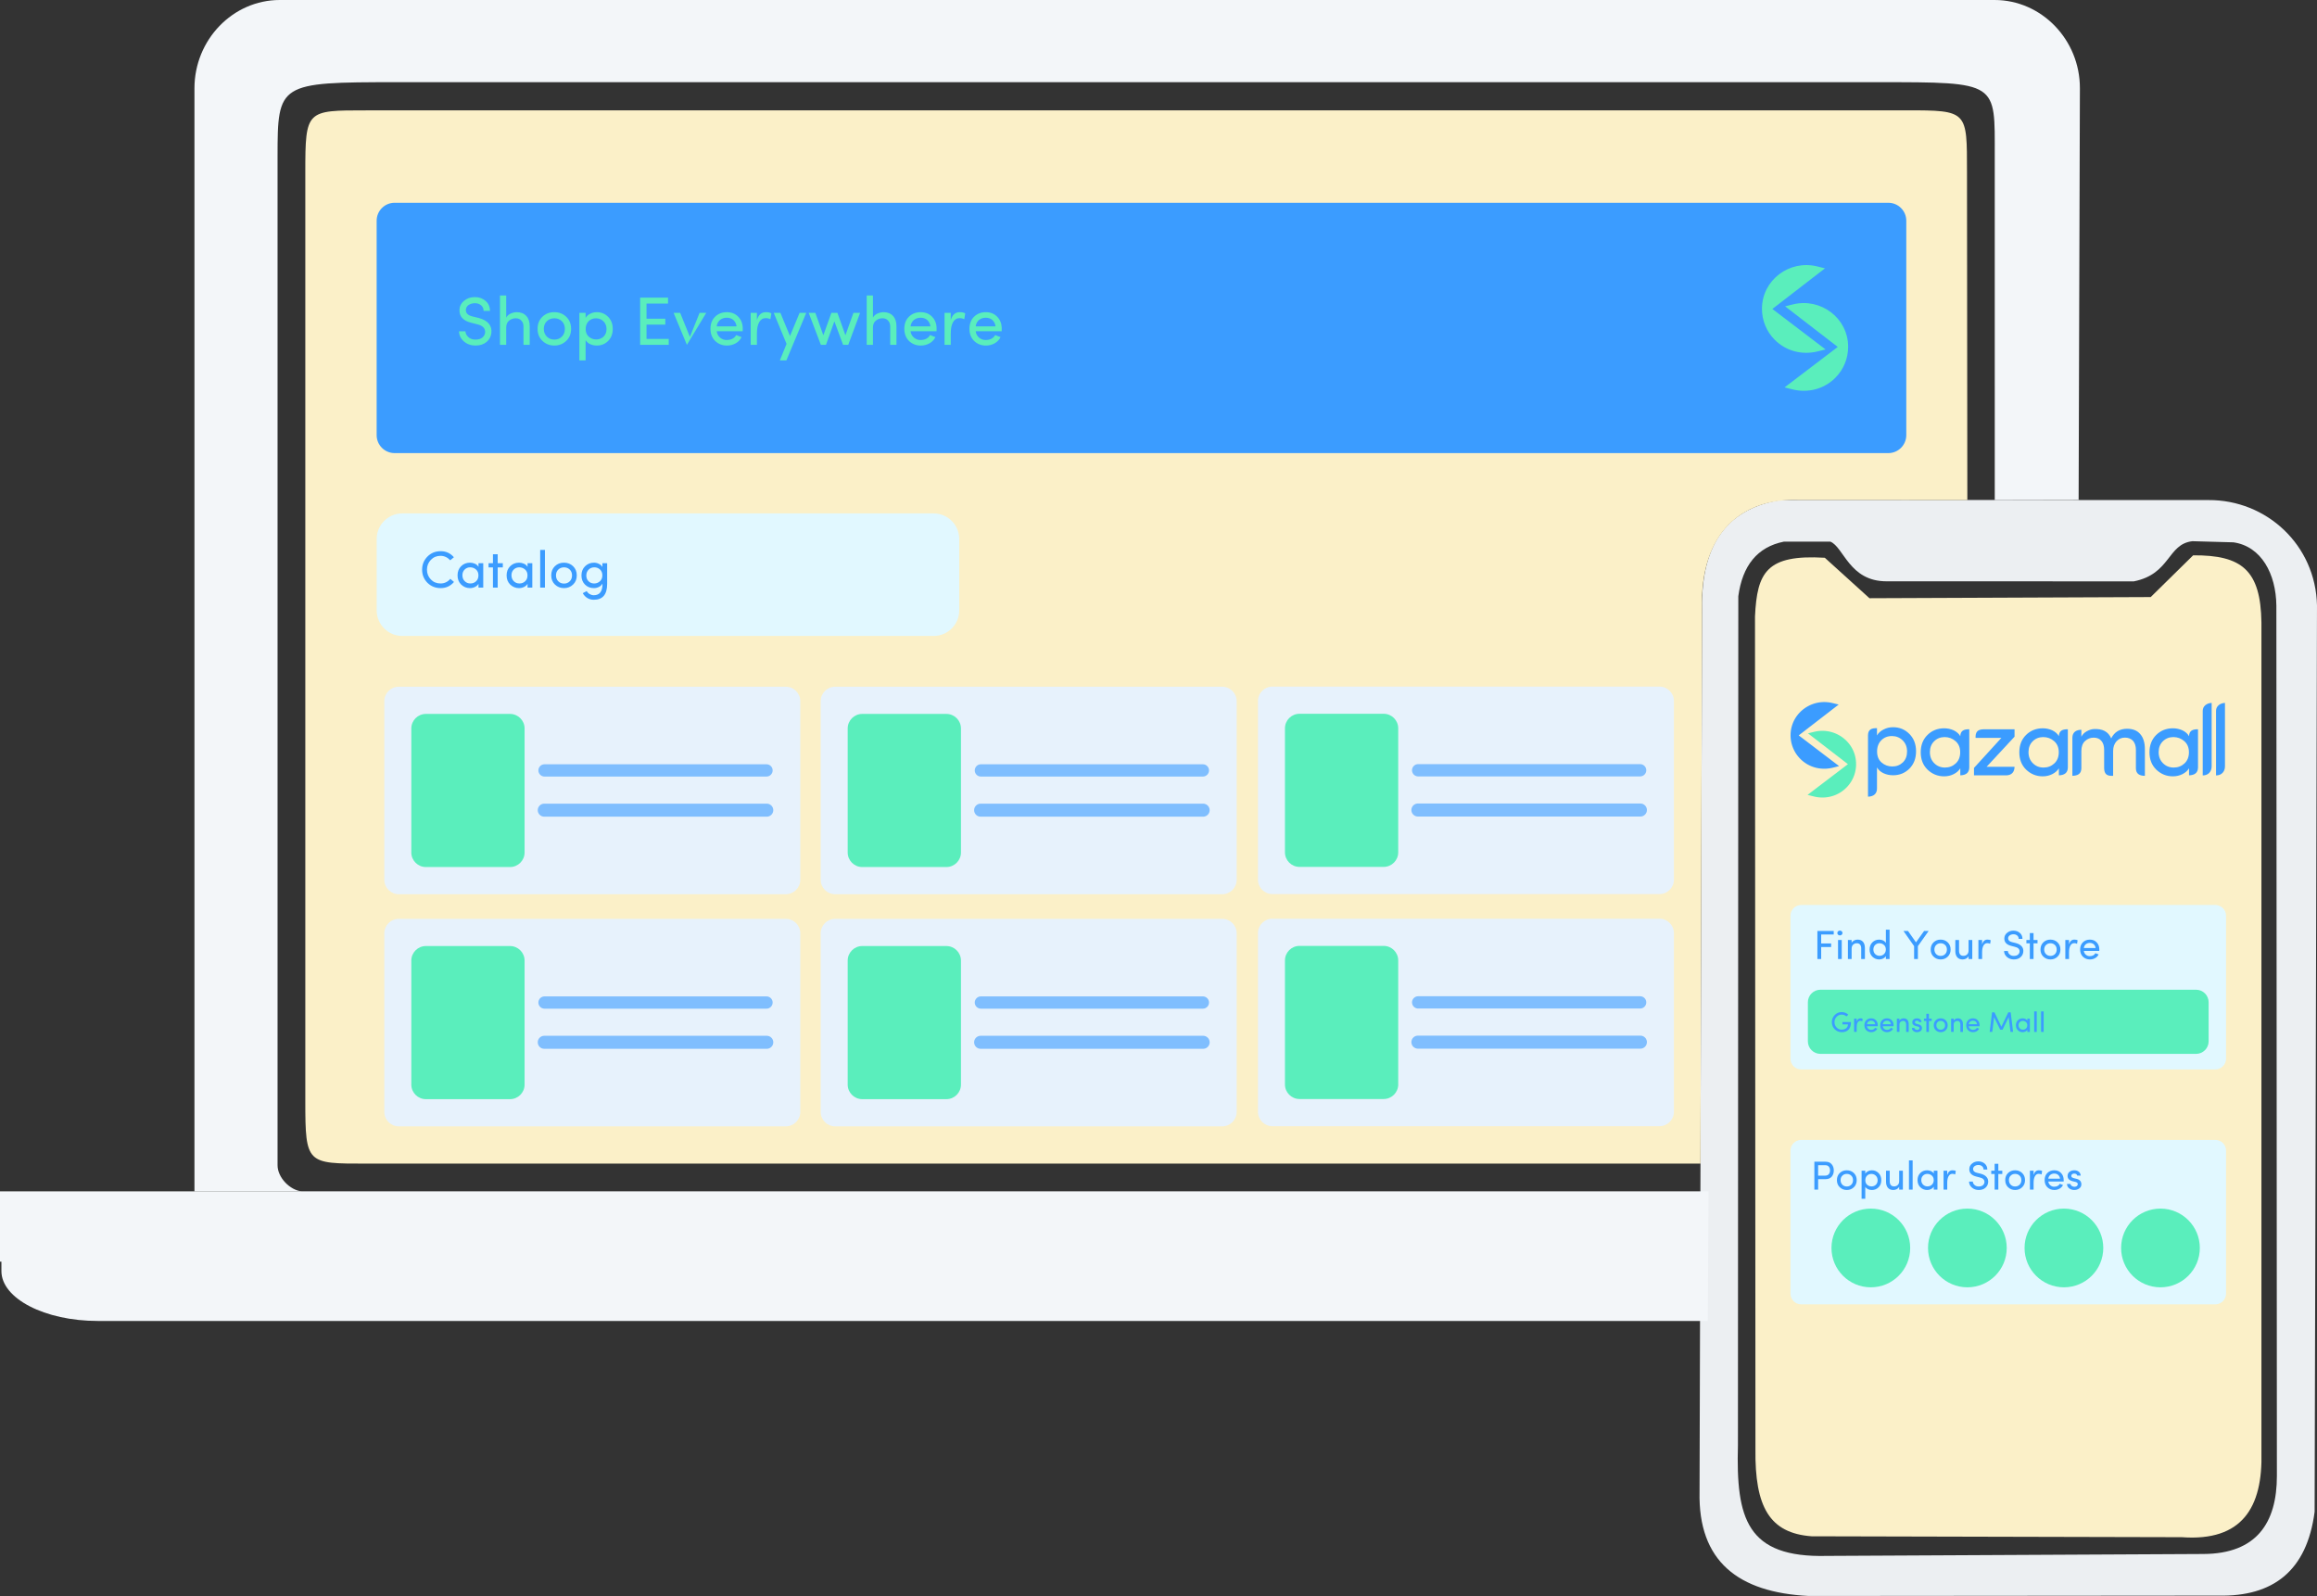 <?xml version="1.0" encoding="UTF-8"?>
<!DOCTYPE svg PUBLIC "-//W3C//DTD SVG 1.1//EN" "http://www.w3.org/Graphics/SVG/1.1/DTD/svg11.dtd">
<!-- Creator: CorelDRAW 2018 (64-Bit Evaluation Version) -->
<svg xmlns="http://www.w3.org/2000/svg" xml:space="preserve" width="200.342mm" height="137.993mm" version="1.1" style="shape-rendering:geometricPrecision; text-rendering:geometricPrecision; image-rendering:optimizeQuality; fill-rule:evenodd; clip-rule:evenodd"
viewBox="0 0 11699.34 8058.36"
 xmlns:xlink="http://www.w3.org/1999/xlink">
 <rect x="0" y="0" width="11699.34" height="8058.36" fill="#333333" stroke="none"/>
 <defs>
  <style type="text/css">
   <![CDATA[
    .str0 {stroke:#5AEEBC;stroke-width:11.68;stroke-miterlimit:22.926}
    .fil8 {fill:#3B9CFF}
    .fil5 {fill:#3B9CFF}
    .fil3 {fill:#e1f8ff}
    .fil12 {fill:#E7F2FC}
    .fil14 {fill:none}
    .fil2 {fill:#F3F6F9}
    .fil10 {fill:#5AEEBC}
    .fil6 {fill:#5AEEBC}
    .fil9 {fill:#3B9CFF;fill-rule:nonzero}
    .fil4 {fill:#3B9CFF;fill-rule:nonzero}
    .fil11 {fill:#5AEEBC;fill-rule:nonzero}
    .fil7 {fill:#5AEEBC;fill-rule:nonzero}
    .fil13 {fill:#3B9CFF;fill-opacity:0.6}
    .fil1 {fill:#F3F6F9;fill-opacity:0.961}
    .fil0 {fill:#FBF0C8}
   ]]>
  </style>
 </defs>
 <g id="Layer_x0020_1">
  <path class="fil0" d="M9214.11 2816.23c-294.36,-17.5 -342.02,73.11 -352.52,296.71l2.25 4204.75c-3.39,290.77 71.02,423.54 283.43,439.31l1869.66 4.55c303.51,22.14 409.22,-148.85 401.86,-430.21l0 -4188.23c-3.87,-264.12 -98.65,-340.91 -344.82,-339.15l-214.32 210.75 -1420.07 5.79 -225.48 -204.26z"/>
  <path class="fil1" d="M11126.37 7846.4l-1901.1 9.65c-406.52,10.13 -459.86,-188.9 -449.81,-559.61l1.89 -4286.1c21.01,-154.14 95.43,-248.61 230.29,-275.52l234.1 -0.11c68.19,26.96 95.74,200.91 284.39,200.41l1248.62 0.23c186.3,-37.41 168.38,-188.21 295.47,-202.74l207.3 5.73c140.86,20.12 214.81,159.31 216.68,319.23l2.65 4394.32c0.14,237.76 -103.15,393.14 -370.48,394.5zm-2133.32 -5322.21c-255.52,40.39 -404.44,205.17 -398.76,550.28l-12.66 4457.38c-7.88,352.69 196.73,508.67 550.54,526.51l2068.54 -1.74c276.82,5.86 447.55,-124.27 486.61,-423.15l12.02 -4576.05c-6.31,-305.5 -254.88,-534.18 -547.9,-532.45l-2158.39 -0.79z"/>
  <path class="fil2" d="M8623.38 6669.75l-8129.85 0c-267.53,0 -486.37,-113.3 -486.37,-251.81l0 -47.46 -7.17 0 0 -355 8627.1 0 -1.28 225.52 -2.44 428.76z"/>
  <path class="fil2" d="M8627.1 6015.48l-7102.82 0c-60.92,-5.71 -122.79,-70.54 -122.79,-131.74l0 -5093.24c0,-370.86 5.87,-375.53 600.38,-375.53l7480.25 0c611.99,0 590.07,-1.59 590.08,372.74l0.06 1736.89 423.45 -0.86 6.42 -2077.76c0.75,-245.29 -193.8,-445.96 -430.69,-445.96l-8658.88 0c-236.89,0 -430.69,200.67 -430.69,445.96l0 5569.52 7645.24 0z"/>
  <path class="fil0" d="M1848.24 557.35l7777.22 -0.27c311.96,-0.01 306.27,2.7 306.6,312.83l1.75 1654.64 -852.26 -0.32c-225.2,-8.19 -469.61,104.36 -487.24,482.81l-7.98 2868.29 -6738.09 0c-297.98,0 -306.6,2.56 -306.6,-312.83l0 -4692.32c0,-315.38 5.13,-312.81 306.6,-312.83z"/>
  <path class="fil3" d="M2030.88 2592.36l2683.76 0c70.88,0 128.88,58 128.88,128.88l0 360.94c0,70.88 -57.99,128.88 -128.88,128.88l-2683.76 0c-70.88,0 -128.88,-58 -128.88,-128.88l0 -360.94c0,-70.88 58,-128.88 128.88,-128.88z"/>
  <path class="fil4" d="M2158.11 2942.49c-17.8,-18.24 -26.72,-40.26 -26.72,-66.06 0,-25.75 8.92,-47.77 26.72,-66.01 17.93,-18.24 40.31,-27.38 67.07,-27.38 26.81,0 49.01,10.2 66.72,30.59l-18.55 15.38c-13.76,-14.98 -30.24,-22.5 -49.44,-22.5 -19.25,0 -35.38,6.81 -48.43,20.44 -13.05,13.62 -19.56,30.1 -19.56,49.49 0,19.43 6.51,35.86 19.56,49.4 12.88,13.45 29.18,20.18 48.96,20.18 19.73,0 36.22,-7.78 49.44,-23.29l18.5 15.64c-17.67,20.74 -39.99,31.12 -66.93,31.12 -26.94,0 -49.4,-9.01 -67.33,-26.99zm245.85 -7.56c7.91,-7.38 11.87,-17.31 11.87,-29.84 0,-12.53 -4.13,-22.41 -12.35,-29.62 -8.26,-7.21 -17.98,-10.85 -29.14,-10.94 -11.21,0 -20.57,3.74 -28.13,11.21 -7.56,7.38 -11.33,17.05 -11.33,29.09 0,11.99 3.87,21.89 11.6,29.58 7.74,7.73 17.27,11.6 28.61,11.6 11.34,0 20.96,-3.7 28.87,-11.08zm36.13 31.91l-24 0 0 -18.9c-3.87,6.46 -9.72,11.64 -17.54,15.6 -7.83,3.95 -16.35,5.93 -25.67,5.93 -17.06,0 -31.87,-5.98 -44.39,-17.93 -12.08,-11.91 -18.15,-27.38 -18.15,-46.32 0,-18.99 5.98,-34.41 17.89,-46.24 11.95,-11.87 26.85,-17.84 44.7,-17.93 8.92,0 17.54,1.85 25.75,5.54 8.09,4.04 13.89,9.23 17.41,15.6l0 -18.51 24 0 0 123.15zm73 -168.24l0 45.09 25.84 0 0 21.36 -25.84 0 0 101.79 -24 0 0 -101.79 -22.15 0 0 -21.36 22.15 0 0 -45.09 24 0zm138.61 136.33c7.91,-7.38 11.87,-17.31 11.87,-29.84 0,-12.53 -4.13,-22.41 -12.35,-29.62 -8.26,-7.21 -17.98,-10.85 -29.14,-10.94 -11.21,0 -20.57,3.74 -28.13,11.21 -7.56,7.38 -11.33,17.05 -11.33,29.09 0,11.99 3.87,21.89 11.6,29.58 7.74,7.73 17.27,11.6 28.61,11.6 11.34,0 20.96,-3.7 28.87,-11.08zm36.13 31.91l-24 0 0 -18.9c-3.87,6.46 -9.72,11.64 -17.54,15.6 -7.83,3.95 -16.35,5.93 -25.67,5.93 -17.06,0 -31.87,-5.98 -44.39,-17.93 -12.08,-11.91 -18.15,-27.38 -18.15,-46.32 0,-18.99 5.98,-34.41 17.89,-46.24 11.95,-11.87 26.85,-17.84 44.7,-17.93 8.92,0 17.54,1.85 25.75,5.54 8.09,4.04 13.89,9.23 17.41,15.6l0 -18.51 24 0 0 123.15zm39.77 0l0 -190.12 24 0 0 190.12 -24 0zm149.21 -31.69c7.69,-7.56 11.56,-17.5 11.56,-29.8 0,-12.35 -3.87,-22.2 -11.56,-29.58 -7.69,-7.43 -17.27,-11.16 -28.74,-11.25 -11.43,0 -21.05,3.7 -28.83,11.12 -7.87,7.47 -11.83,17.31 -11.83,29.58 0,12.22 3.87,22.15 11.56,29.79 7.69,7.69 17.31,11.52 28.87,11.52 11.6,0 21.27,-3.78 28.96,-11.38zm-28.83 34.33c-17.93,0 -33.14,-5.93 -45.71,-17.8 -12.57,-11.87 -18.86,-27.34 -18.86,-46.45 0,-19.12 6.2,-34.64 18.55,-46.5 12.35,-11.87 27.6,-17.75 45.79,-17.67 18.28,0 33.58,5.93 45.93,17.8 12.44,11.95 18.68,27.42 18.68,46.37 0,18.94 -6.24,34.37 -18.72,46.32 -12.48,11.95 -27.73,17.93 -45.66,17.93zm123.89 -34.55c7.56,7.38 16.96,11.08 28.26,11.08 11.25,0 20.96,-3.7 29.14,-11.08 8.13,-7.38 12.22,-17.31 12.22,-29.84 0,-12.53 -3.95,-22.46 -11.87,-29.75 -7.91,-7.21 -17.53,-10.82 -28.87,-10.82 -11.34,0 -20.88,3.87 -28.61,11.6 -7.73,7.78 -11.6,17.71 -11.6,29.71 0,12.04 3.78,21.71 11.33,29.09zm26.33 70.41c29.19,0 43.82,-18.55 43.82,-55.6 0,-0.35 -0.09,-0.79 -0.26,-1.27l0 -1.67c-3.52,7.03 -9.32,12.57 -17.41,16.61 -8.09,4.04 -16.65,6.07 -25.79,6.07 -17.67,0 -32.53,-5.89 -44.52,-17.62 -12,-11.78 -18.02,-27.25 -18.02,-46.37 0,-19.17 6.16,-34.68 18.41,-46.5 12.26,-11.87 27.03,-17.84 44.17,-17.93 9.36,0 17.97,2.02 25.75,6.06 7.74,3.52 13.54,8.79 17.41,15.87l0 -19.29 24 0 0 104.47c0,53.49 -22.51,80.21 -67.55,80.12 -11.78,0.09 -22.55,-2.81 -32.35,-8.65 -9.76,-5.89 -17.54,-14.16 -23.29,-24.74 0.84,-0.18 4.35,-2.03 10.55,-5.5l9.49 -4.97c3.34,6.29 8.35,11.34 14.94,15.17 6.64,3.82 13.5,5.76 20.65,5.76z"/>
  <path class="fil5" d="M1992.3 1023.84l7542.7 0c49.76,0 90.46,40.7 90.46,90.46l0 1083.02c0,49.76 -40.7,90.46 -90.46,90.46l-7542.7 0c-49.76,0 -90.46,-40.7 -90.46,-90.46l0 -1083.02c0,-49.76 40.7,-90.46 90.46,-90.46z"/>
  <g id="_2097189059872">
   <path class="fil6 str0" d="M8939.71 1559.98l264.93 201.65 -28.43 7.06c-76.44,18.97 -156.05,-1.54 -211.61,-57.91 -39.76,-40.35 -61.79,-94.04 -62.01,-150.68 -0.57,-141.72 134.74,-242.84 271.01,-209.38l28.3 6.96 -262.19 202.29z"/>
   <path class="fil6 str0" d="M9288.98 1751.72l-262.19 -202.29 28.3 -6.95c136.27,-33.47 271.58,67.65 271.01,209.38 -0.23,56.64 -22.26,110.33 -62.02,150.68 -55.56,56.36 -135.17,76.87 -211.6,57.9l-28.43 -7.06 264.93 -201.65z"/>
  </g>
  <path class="fil7" d="M2317.88 1672.77l32.36 0c0.23,10.73 5.07,20.42 14.53,29.13 9.46,8.71 21.4,12.98 35.94,12.75 14.53,0 25.9,-3.23 34.14,-9.63 8.19,-6.41 13.1,-14.89 14.65,-25.33 1.79,-21.74 -11.71,-35.88 -40.55,-42.4l-30.75 -7.9c-38.76,-9.86 -58.15,-30.63 -58.15,-62.18 0,-19.56 7.61,-35.59 22.84,-48.05 14.65,-12.75 32.82,-19.09 54.4,-19.09 21.63,0 39.8,6.4 54.62,19.27 14.77,12.81 22.15,29.71 22.15,50.65l-32.19 0c0,-11.77 -4.15,-21.23 -12.51,-28.44 -8.54,-7.1 -18.98,-10.67 -31.38,-10.67 -12.34,0 -23.24,3.23 -32.59,9.69 -8.77,6.46 -13.15,14.89 -13.15,25.27 0,16.09 11.48,26.82 34.38,32.18l31.09 7.61c22.78,6.06 39.57,15.52 50.36,28.44 10.84,12.92 15.17,28.67 13.03,47.18 -2.13,18.58 -10.38,33.75 -24.68,45.68 -14.31,11.88 -32.88,17.83 -55.72,17.83 -22.84,0 -42.45,-7.04 -58.84,-21.17 -15.98,-14.6 -24,-31.56 -24,-50.82zm238.18 -18.63l0 87.16 -31.5 0 0 -249.54 31.5 0 0 112.2c4.38,-9 11.88,-15.92 22.49,-20.65 10.56,-4.73 20.82,-7.1 30.75,-7.1 20.42,0 36.51,6.34 48.22,19.09 11.71,12.75 17.48,30.23 17.24,52.55l0 93.45 -31.49 0 0 -91.37c0,-13.44 -3.58,-23.77 -10.67,-31.1 -6.86,-7.9 -16.38,-11.83 -28.55,-11.83 -12.17,0 -23.19,3.87 -33.11,11.66 -9.92,7.78 -14.88,19.61 -14.88,35.48zm280.97 45.57c10.1,-9.92 15.17,-22.96 15.17,-39.11 0,-16.21 -5.07,-29.13 -15.17,-38.82 -10.09,-9.75 -22.67,-14.65 -37.72,-14.77 -15,0 -27.63,4.85 -37.84,14.59 -10.32,9.81 -15.52,22.73 -15.52,38.82 0,16.04 5.08,29.08 15.17,39.11 10.1,10.1 22.73,15.11 37.9,15.11 15.23,0 27.92,-4.96 38.01,-14.94zm-37.84 45.05c-23.54,0 -43.49,-7.79 -59.99,-23.36 -16.5,-15.57 -24.75,-35.88 -24.75,-60.97 0,-25.09 8.13,-45.45 24.34,-61.02 16.21,-15.57 36.23,-23.31 60.11,-23.19 24,0 44.07,7.78 60.28,23.36 16.33,15.69 24.52,36 24.52,60.86 0,24.87 -8.19,45.11 -24.57,60.8 -16.39,15.69 -36.4,23.53 -59.93,23.53zm173.11 -122.93c-9.98,9.92 -15,23.13 -15,39.69 0,16.5 5.31,29.36 15.86,38.59 10.62,9.23 23.13,13.85 37.67,13.85 14.54,0 26.94,-4.85 37.15,-14.53 9.69,-9.64 14.53,-22.33 14.53,-38.07 0,-15.74 -5.07,-28.73 -15.23,-38.82 -10.21,-10.1 -22.78,-15.23 -37.61,-15.35 -14.89,-0.12 -27.34,4.79 -37.38,14.65zm-46.84 -42.17l31.5 0 0 25.44c5.3,-9.05 12.98,-16.04 23.13,-20.88 9.92,-5.37 20.99,-8.02 33.28,-8.02 22.55,0 41.65,7.84 57.22,23.59 15.63,15.57 23.42,35.88 23.42,60.86 0,24.98 -7.73,45.22 -23.24,60.8 -15.46,15.52 -34.61,23.31 -57.4,23.31 -12.29,0 -23.53,-2.42 -33.8,-7.27 -10.21,-4.85 -17.77,-11.65 -22.61,-20.3l0 102.68 -31.5 0 0 -240.2zm306.88 161.63l0 -238.46 140.86 0 0 30.11 -108.68 0 0 76.14 94.83 0 0 30.11 -94.83 0 0 71.99 112.13 0 0 30.11 -144.32 0zm236.04 0l-67.09 -161.63 33.11 0 49.15 121.37 48.86 -121.37 33.63 0 -97.66 161.63zm282.02 -81.28c0,7.15 -0.12,11.25 -0.34,12.4l-131.18 0c1.56,13.03 7.33,23.82 17.25,32.42 9.58,7.9 20.3,11.88 32.24,11.88 23.36,0 39.69,-8.36 49.04,-25.09 0.23,0 0.57,0.06 1.03,0.29 0.41,0.23 1.21,0.63 2.37,1.21 1.33,0.58 3.12,1.27 5.37,2.02 2.25,0.81 3.98,1.5 5.07,2.07l13.21 4.91c-6.63,13.61 -16.67,24.11 -30.11,31.49 -13.38,7.44 -28.15,11.14 -44.24,11.14 -23.13,0 -42.86,-7.79 -59.3,-23.42 -15.63,-15.63 -23.42,-36.11 -23.42,-61.32 0,-25.26 7.79,-45.51 23.31,-60.8 15.57,-15.23 35.24,-22.9 59.12,-23.01 23.88,0 43.15,7.73 57.8,23.13 15.17,15.34 22.79,35.59 22.79,60.68zm-47.18 -44.18c-9,-7.73 -20.19,-11.6 -33.46,-11.6 -13.33,0 -24.75,3.87 -34.33,11.6 -9.46,8.25 -15,18.98 -16.56,32.01l100.2 0c-1.56,-13.03 -6.86,-23.77 -15.86,-32.01zm118.71 66.68l0 58.78 -31.5 0 0 -161.63 31.5 0 0 36.46c7.9,-26.59 22.84,-39.91 44.93,-39.91 12.75,0 22.1,2.07 28.09,6.17l-4.91 29.53c-7.1,-3.75 -15.05,-5.59 -23.82,-5.59 -14.25,0 -25.15,6.8 -32.82,20.42 -7.67,13.67 -11.47,32.24 -11.47,55.77zm249.07 -102.85l-100.37 240.2 -32.94 0 33.92 -83.52 -64.72 -156.67 33.63 0 48.34 116.99 48.51 -116.99 33.63 0zm271.92 0l-59.82 161.63 -26.02 0 -43.96 -118.71 -42.57 118.71 -25.67 0 -61.55 -161.63 33.63 0 40.38 113.12 40.61 -113.12 30.4 0 40.55 113.12 40.38 -113.12 33.62 0zm64.9 74.47l0 87.16 -31.5 0 0 -249.54 31.5 0 0 112.2c4.38,-9 11.88,-15.92 22.49,-20.65 10.56,-4.73 20.82,-7.1 30.75,-7.1 20.42,0 36.51,6.34 48.22,19.09 11.71,12.75 17.48,30.23 17.24,52.55l0 93.45 -31.49 0 0 -91.37c0,-13.44 -3.58,-23.77 -10.67,-31.1 -6.86,-7.9 -16.38,-11.83 -28.55,-11.83 -12.17,0 -23.19,3.87 -33.11,11.66 -9.92,7.78 -14.88,19.61 -14.88,35.48zm321.41 5.88c0,7.15 -0.12,11.25 -0.34,12.4l-131.18 0c1.56,13.03 7.33,23.82 17.25,32.42 9.58,7.9 20.3,11.88 32.24,11.88 23.36,0 39.69,-8.36 49.04,-25.09 0.23,0 0.57,0.06 1.03,0.29 0.41,0.23 1.21,0.63 2.37,1.21 1.33,0.58 3.12,1.27 5.37,2.02 2.25,0.81 3.98,1.5 5.07,2.07l13.21 4.91c-6.63,13.61 -16.67,24.11 -30.11,31.49 -13.38,7.44 -28.15,11.14 -44.24,11.14 -23.13,0 -42.86,-7.79 -59.3,-23.42 -15.63,-15.63 -23.42,-36.11 -23.42,-61.32 0,-25.26 7.79,-45.51 23.31,-60.8 15.57,-15.23 35.24,-22.9 59.12,-23.01 23.88,0 43.15,7.73 57.8,23.13 15.17,15.34 22.79,35.59 22.79,60.68zm-47.18 -44.18c-9,-7.73 -20.19,-11.6 -33.46,-11.6 -13.33,0 -24.75,3.87 -34.33,11.6 -9.46,8.25 -15,18.98 -16.56,32.01l100.2 0c-1.56,-13.03 -6.86,-23.77 -15.86,-32.01zm118.71 66.68l0 58.78 -31.5 0 0 -161.63 31.5 0 0 36.46c7.9,-26.59 22.84,-39.91 44.93,-39.91 12.75,0 22.1,2.07 28.09,6.17l-4.91 29.53c-7.1,-3.75 -15.05,-5.59 -23.82,-5.59 -14.25,0 -25.15,6.8 -32.82,20.42 -7.67,13.67 -11.47,32.24 -11.47,55.77zm257.33 -22.49c0,7.15 -0.12,11.25 -0.34,12.4l-131.18 0c1.56,13.03 7.33,23.82 17.25,32.42 9.58,7.9 20.3,11.88 32.24,11.88 23.36,0 39.69,-8.36 49.04,-25.09 0.23,0 0.57,0.06 1.03,0.29 0.41,0.23 1.21,0.63 2.37,1.21 1.33,0.58 3.12,1.27 5.37,2.02 2.25,0.81 3.98,1.5 5.07,2.07l13.21 4.91c-6.63,13.61 -16.67,24.11 -30.11,31.49 -13.38,7.44 -28.15,11.14 -44.24,11.14 -23.13,0 -42.86,-7.79 -59.3,-23.42 -15.63,-15.63 -23.42,-36.11 -23.42,-61.32 0,-25.26 7.79,-45.51 23.31,-60.8 15.57,-15.23 35.24,-22.9 59.12,-23.01 23.88,0 43.15,7.73 57.8,23.13 15.17,15.34 22.79,35.59 22.79,60.68zm-47.18 -44.18c-9,-7.73 -20.19,-11.6 -33.46,-11.6 -13.33,0 -24.75,3.87 -34.33,11.6 -9.46,8.25 -15,18.98 -16.56,32.01l100.2 0c-1.56,-13.03 -6.86,-23.77 -15.86,-32.01z"/>
  <path class="fil3" d="M9094.78 4569.43l2091.2 0c29.78,0 54.15,24.36 54.15,54.15l0 721.99c0,29.78 -24.36,54.15 -54.15,54.15l-2091.2 0c-29.78,0 -54.15,-24.36 -54.15,-54.15l0 -721.99c0,-29.78 24.36,-54.15 54.15,-54.15z"/>
  <g id="_2097189061344">
   <g>
    <g>
     <path class="fil8" d="M9074.25 3713.13l200.79 152.84 -21.55 5.35c-57.93,14.38 -118.27,-1.17 -160.38,-43.89 -30.14,-30.58 -46.83,-71.27 -47,-114.19 -0.43,-107.41 102.12,-184.05 205.4,-158.68l21.45 5.27 -198.72 153.32z"/>
     <path id="1" class="fil9" d="M9272.05 3869.9l-200.79 -152.84 5.99 -7.87 200.79 152.84 -1.8 8.74 -4.19 -0.86zm5.99 -7.87l8.21 6.25 -10.02 2.49 1.8 -8.74zm-25.74 4.48l21.55 -5.35 2.38 9.6 -21.55 5.35 -2.38 -9.6zm-162.71 -35.62l7.04 -6.95 0 0 3.88 3.81 3.99 3.66 4.07 3.5 4.17 3.33 4.26 3.19 4.34 3.02 4.42 2.87 4.5 2.71 4.58 2.56 4.64 2.39 4.71 2.24 4.78 2.07 4.84 1.92 4.89 1.75 4.95 1.6 4.99 1.43 5.04 1.27 5.09 1.11 5.13 0.95 5.15 0.78 5.18 0.61 5.22 0.45 5.24 0.29 5.26 0.12 5.28 -0.05 5.28 -0.21 5.29 -0.38 5.31 -0.55 5.3 -0.72 5.3 -0.88 5.3 -1.06 5.29 -1.23 2.38 9.6 -5.58 1.3 -5.6 1.12 -5.61 0.94 -5.61 0.75 -5.61 0.58 -5.61 0.4 -5.6 0.22 -5.58 0.05 -5.57 -0.13 -5.55 -0.3 -5.52 -0.47 -5.51 -0.66 -5.47 -0.83 -5.43 -1 -5.39 -1.17 -5.35 -1.35 -5.31 -1.52 -5.25 -1.69 -5.2 -1.86 -5.14 -2.04 -5.07 -2.2 -5.02 -2.38 -4.93 -2.55 -4.86 -2.71 -4.78 -2.88 -4.7 -3.05 -4.61 -3.21 -4.53 -3.39 -4.43 -3.54 -4.33 -3.72 -4.22 -3.88 -4.12 -4.04 0 0zm-48.43 -117.65l9.89 -0.04 0 0 0.06 3.9 0.16 3.88 0.25 3.88 0.34 3.85 0.43 3.83 0.53 3.81 0.61 3.78 0.71 3.77 0.79 3.75 0.88 3.72 0.97 3.69 1.06 3.66 1.15 3.64 1.23 3.6 1.32 3.57 1.4 3.53 1.49 3.5 1.58 3.47 1.65 3.43 1.75 3.38 1.82 3.35 1.9 3.3 2 3.26 2.07 3.22 2.15 3.17 2.23 3.12 2.31 3.08 2.39 3.02 2.47 2.98 2.54 2.91 2.63 2.87 2.7 2.81 -7.04 6.95 -2.87 -2.98 -2.79 -3.04 -2.7 -3.1 -2.62 -3.15 -2.55 -3.22 -2.45 -3.26 -2.37 -3.32 -2.29 -3.37 -2.2 -3.42 -2.11 -3.46 -2.03 -3.52 -1.94 -3.55 -1.85 -3.6 -1.76 -3.65 -1.67 -3.67 -1.59 -3.72 -1.49 -3.77 -1.4 -3.8 -1.31 -3.83 -1.22 -3.86 -1.13 -3.9 -1.03 -3.92 -0.94 -3.94 -0.84 -3.98 -0.75 -4 -0.65 -4.03 -0.56 -4.05 -0.46 -4.08 -0.36 -4.09 -0.26 -4.1 -0.17 -4.12 -0.06 -4.14 0 0zm211.53 -163.51l-2.36 9.61 0 0 -9.4 -2.02 -9.37 -1.46 -9.33 -0.89 -9.27 -0.36 -9.19 0.18 -9.1 0.69 -8.98 1.19 -8.85 1.69 -8.71 2.17 -8.54 2.63 -8.34 3.08 -8.15 3.53 -7.92 3.96 -7.69 4.36 -7.42 4.77 -7.15 5.16 -6.85 5.54 -6.53 5.9 -6.21 6.25 -5.85 6.59 -5.49 6.92 -5.1 7.22 -4.7 7.53 -4.27 7.82 -3.84 8.09 -3.38 8.35 -2.9 8.61 -2.41 8.84 -1.9 9.07 -1.37 9.29 -0.82 9.48 -0.25 9.69 -9.89 0.04 0.26 -10.27 0.88 -10.08 1.45 -9.87 2.01 -9.65 2.57 -9.41 3.08 -9.16 3.59 -8.89 4.08 -8.61 4.55 -8.31 4.99 -8.02 5.43 -7.68 5.83 -7.35 6.23 -7 6.59 -6.64 6.94 -6.26 7.27 -5.88 7.59 -5.48 7.88 -5.06 8.15 -4.63 8.4 -4.19 8.64 -3.74 8.86 -3.27 9.06 -2.79 9.23 -2.29 9.4 -1.79 9.53 -1.27 9.66 -0.72 9.75 -0.19 9.84 0.38 9.9 0.95 9.93 1.54 9.96 2.14 0 0zm19.1 14.88l-21.45 -5.27 2.36 -9.61 21.45 5.27 1.84 8.72 -4.2 0.89zm2.36 -9.61l9.97 2.45 -8.13 6.28 -1.84 -8.72zm-202.92 154.2l198.72 -153.32 6.04 7.84 -198.72 153.32 -6.01 0.02 -0.02 -7.85zm0.02 7.85l-5.14 -3.91 5.12 -3.95 0.02 7.85z"/>
    </g>
    <g>
     <path class="fil10" d="M9338.97 3858.45l-198.71 -153.32 21.45 -5.27c103.28,-25.37 205.83,51.27 205.4,158.69 -0.17,42.93 -16.87,83.62 -47.01,114.2 -42.1,42.71 -102.44,58.26 -160.37,43.88l-21.55 -5.35 200.79 -152.83z"/>
     <path id="1" class="fil11" d="M9143.27 3701.21l198.71 153.32 -6.04 7.84 -198.71 -153.32 1.84 -8.72 4.2 0.89zm-6.04 7.84l-8.13 -6.28 9.97 -2.45 -1.84 8.72zm25.65 -4.38l-21.45 5.27 -2.36 -9.61 21.45 -5.27 2.36 9.61zm209.17 153.9l-9.89 -0.04 0 0 -0.25 -9.69 -0.82 -9.48 -1.37 -9.29 -1.9 -9.07 -2.4 -8.84 -2.9 -8.6 -3.38 -8.36 -3.84 -8.09 -4.27 -7.81 -4.7 -7.53 -5.1 -7.23 -5.5 -6.92 -5.86 -6.59 -6.2 -6.25 -6.53 -5.9 -6.86 -5.54 -7.15 -5.16 -7.43 -4.77 -7.68 -4.36 -7.93 -3.96 -8.15 -3.53 -8.35 -3.08 -8.54 -2.63 -8.71 -2.17 -8.85 -1.69 -8.98 -1.19 -9.1 -0.69 -9.19 -0.18 -9.27 0.36 -9.33 0.89 -9.37 1.46 -9.4 2.02 -2.36 -9.61 9.96 -2.14 9.93 -1.54 9.9 -0.95 9.84 -0.38 9.75 0.19 9.66 0.72 9.53 1.27 9.4 1.79 9.23 2.29 9.05 2.79 8.86 3.27 8.64 3.74 8.41 4.19 8.15 4.63 7.88 5.06 7.58 5.48 7.28 5.88 6.94 6.26 6.59 6.64 6.22 7 5.83 7.35 5.43 7.69 4.99 8.01 4.55 8.32 4.08 8.61 3.59 8.89 3.09 9.15 2.56 9.41 2.01 9.65 1.45 9.87 0.88 10.08 0.26 10.27 0 0zm-48.43 117.66l-7.04 -6.95 0 0 2.7 -2.81 2.63 -2.87 2.55 -2.91 2.47 -2.97 2.39 -3.02 2.31 -3.08 2.23 -3.12 2.15 -3.17 2.07 -3.22 2 -3.26 1.9 -3.3 1.82 -3.35 1.75 -3.38 1.66 -3.43 1.58 -3.46 1.49 -3.5 1.4 -3.54 1.32 -3.57 1.23 -3.6 1.14 -3.64 1.06 -3.67 0.97 -3.69 0.88 -3.71 0.79 -3.74 0.71 -3.77 0.61 -3.78 0.52 -3.81 0.43 -3.84 0.34 -3.85 0.25 -3.87 0.15 -3.88 0.06 -3.9 9.89 0.04 -0.06 4.13 -0.16 4.12 -0.26 4.11 -0.37 4.09 -0.46 4.07 -0.55 4.05 -0.66 4.03 -0.74 3.99 -0.84 3.99 -0.94 3.95 -1.04 3.92 -1.12 3.89 -1.21 3.86 -1.31 3.83 -1.4 3.8 -1.49 3.76 -1.58 3.72 -1.67 3.68 -1.76 3.64 -1.85 3.6 -1.94 3.55 -2.03 3.52 -2.11 3.46 -2.2 3.42 -2.29 3.37 -2.37 3.32 -2.45 3.26 -2.54 3.21 -2.62 3.16 -2.71 3.1 -2.79 3.04 -2.87 2.98 0 0zm-165.08 45.2l2.38 -9.6 0 0 5.29 1.23 5.3 1.06 5.3 0.88 5.3 0.72 5.31 0.55 5.29 0.38 5.28 0.21 5.28 0.05 5.26 -0.12 5.24 -0.29 5.22 -0.45 5.17 -0.61 5.16 -0.78 5.12 -0.94 5.08 -1.12 5.04 -1.27 4.99 -1.43 4.95 -1.59 4.89 -1.76 4.84 -1.91 4.78 -2.08 4.71 -2.23 4.64 -2.39 4.58 -2.56 4.5 -2.71 4.42 -2.87 4.34 -3.02 4.26 -3.18 4.17 -3.34 4.08 -3.5 3.98 -3.65 3.88 -3.81 7.04 6.95 -4.12 4.04 -4.23 3.88 -4.32 3.71 -4.43 3.55 -4.53 3.38 -4.61 3.21 -4.7 3.05 -4.78 2.88 -4.86 2.71 -4.93 2.55 -5.01 2.37 -5.07 2.21 -5.14 2.04 -5.2 1.86 -5.25 1.69 -5.31 1.52 -5.34 1.35 -5.4 1.17 -5.44 1 -5.47 0.83 -5.5 0.66 -5.52 0.47 -5.55 0.3 -5.57 0.13 -5.58 -0.05 -5.6 -0.22 -5.61 -0.4 -5.61 -0.58 -5.61 -0.75 -5.61 -0.94 -5.6 -1.12 -5.58 -1.3 0 0zm-19.17 -14.95l21.55 5.35 -2.38 9.6 -21.55 -5.35 -1.8 -8.74 4.19 -0.86zm-2.38 9.6l-10.02 -2.49 8.21 -6.25 1.8 8.74zm204.98 -153.69l-200.79 152.83 -5.99 -7.87 200.79 -152.83 6.01 0.02 -0.02 7.85zm0.02 -7.85l5.12 3.95 -5.14 3.91 0.02 -7.85z"/>
    </g>
   </g>
   <g>
    <path class="fil9" d="M9499.63 3737.5c-14.37,14.28 -21.59,33.29 -21.59,57.12 0,23.74 7.64,42.26 22.83,55.54 15.27,13.29 33.29,19.92 54.21,19.92 20.92,0 38.76,-6.97 53.46,-20.92 13.95,-13.86 20.92,-32.12 20.92,-54.79 0,-22.66 -7.31,-41.34 -21.92,-55.87 -14.69,-14.53 -32.79,-21.92 -54.13,-22.09 -21.41,-0.16 -39.35,6.9 -53.79,21.09zm-22.09 -60.68l0 36.61c7.64,-13.03 18.68,-23.08 33.29,-30.05 14.28,-7.73 30.21,-11.55 47.9,-11.55 32.46,0 59.94,11.29 82.35,33.96 22.5,22.41 33.71,51.63 33.71,87.58 0,35.95 -11.12,65.09 -33.46,87.5 -22.25,22.33 -49.81,33.54 -82.6,33.54 -17.68,0 -33.87,-3.49 -48.64,-10.46 -14.69,-6.97 -25.57,-16.77 -32.54,-29.22l0 105.21c0.75,26.99 -16.53,42.12 -45.33,42.56l0 -310.3c0.34,-30.29 20.4,-36.44 45.33,-35.38z"/>
    <path class="fil9" d="M9875.28 3854.61c14.94,-13.95 22.42,-32.71 22.42,-56.36 0,-23.66 -7.81,-42.34 -23.33,-55.96 -15.61,-13.61 -33.95,-20.5 -55.04,-20.67 -21.17,0 -38.85,7.06 -53.13,21.17 -14.28,13.95 -21.42,32.21 -21.42,54.95 0,22.67 7.31,41.34 21.92,55.87 14.61,14.61 32.63,21.92 54.05,21.92 21.42,0 39.6,-6.98 54.54,-20.92zm22.91 60.27l0 -35.7c-7.31,12.2 -18.35,22 -33.12,29.47 -14.77,7.47 -30.88,11.21 -48.48,11.21 -32.21,0 -60.18,-11.29 -83.85,-33.87 -22.83,-22.5 -34.28,-51.72 -34.28,-87.5 0,-35.86 11.29,-65 33.79,-87.33 22.58,-22.42 50.72,-33.71 84.42,-33.88 16.85,0 33.12,3.49 48.65,10.46 15.27,7.63 26.23,17.43 32.87,29.47 0.79,-27.46 17.75,-35.5 45.33,-34.95l0 193.12c-0.53,27.11 -17.26,38.54 -45.33,39.49z"/>
    <path class="fil9" d="M10373.07 3854.61c14.94,-13.95 22.41,-32.71 22.41,-56.36 0,-23.66 -7.8,-42.34 -23.32,-55.96 -15.61,-13.61 -33.96,-20.5 -55.04,-20.67 -21.17,0 -38.85,7.06 -53.13,21.17 -14.28,13.95 -21.41,32.21 -21.41,54.95 0,22.67 7.3,41.34 21.91,55.87 14.62,14.61 32.63,21.92 54.05,21.92 21.42,0 39.6,-6.98 54.54,-20.92zm22.91 60.27l0 -35.7c-7.3,12.2 -18.34,22 -33.12,29.47 -14.77,7.47 -30.88,11.21 -48.48,11.21 -32.21,0 -60.18,-11.29 -83.85,-33.87 -22.83,-22.5 -34.28,-51.72 -34.28,-87.5 0,-35.86 11.29,-65 33.79,-87.33 22.58,-22.42 50.72,-33.71 84.43,-33.88 16.85,0 33.12,3.49 48.64,10.46 15.28,7.63 26.23,17.43 32.87,29.47 0.8,-27.46 17.75,-35.5 45.33,-34.95l0 193.12c-0.53,27.11 -17.26,38.54 -45.33,39.49z"/>
    <path class="fil9" d="M11030.28 3854.61c14.94,-13.95 22.42,-32.71 22.42,-56.36 0,-23.66 -7.81,-42.34 -23.33,-55.96 -15.61,-13.61 -33.95,-20.5 -55.04,-20.67 -21.17,0 -38.85,7.06 -53.13,21.17 -14.28,13.95 -21.42,32.21 -21.42,54.95 0,22.67 7.31,41.34 21.92,55.87 14.61,14.61 32.63,21.92 54.05,21.92 21.41,0 39.6,-6.98 54.54,-20.92zm22.91 60.27l0 -35.7c-7.31,12.2 -18.35,22 -33.12,29.47 -14.78,7.47 -30.88,11.21 -48.48,11.21 -32.21,0 -60.19,-11.29 -83.85,-33.87 -22.83,-22.5 -34.28,-51.72 -34.28,-87.5 0,-35.86 11.29,-65 33.79,-87.33 22.58,-22.42 50.72,-33.71 84.42,-33.88 16.85,0 33.12,3.49 48.64,10.46 15.28,7.63 26.24,17.43 32.88,29.47 0.79,-27.46 17.75,-35.5 45.33,-34.95l0 193.12c-0.53,27.11 -17.26,38.54 -45.33,39.49z"/>
    <path class="fil9" d="M10015.93 3682.27l156.22 0 0 37.27 -141.04 152 141.04 0c-0.36,24.45 -12.56,42.51 -41.25,43.34l-163.55 0 0 -37.53 138.39 -151.75 -130.34 0c-0.75,-25.4 5.69,-42.67 40.53,-43.34z"/>
    <path class="fil9" d="M10669.89 3792.2l0 125.1c-27.63,1.19 -44.65,-5.15 -45.33,-38.34l0 -93.32c0,-19.26 -4.65,-34.12 -13.86,-44.66 -8.88,-10.96 -21.92,-16.44 -38.93,-16.44 -16.85,0 -31.46,5.73 -43.75,17.19 -12.37,11.45 -18.51,28.3 -18.51,50.47l0 87c-0.32,28.43 -18.37,37.26 -45.33,38.1l0 -192.18c0.2,-27.91 18.25,-39.78 45.33,-40.43l0 35.37c5.4,-11.12 14.2,-20.25 26.56,-27.31 12.95,-7.05 24.74,-10.87 35.28,-11.54 44.74,-2.74 74.38,12.95 88.83,46.99 16.19,-32.29 42.92,-48.48 80.36,-48.48 29.14,0 51.3,8.97 66.41,26.98 15.53,17.69 23.33,43.09 23.33,76.13l0 134.49c-26.9,-0.27 -44.97,-9.79 -45.33,-37.63l0 -93.53c0,-18.93 -4.73,-33.95 -14.11,-45.16 -10.13,-10.96 -23.82,-16.53 -41.01,-16.69 -17.1,-0.16 -31.38,5.98 -42.67,18.43 -11.37,12.46 -17.1,28.89 -17.27,49.48z"/>
    <path class="fil9" d="M11122.33 3915.26l0 -326.35c0.15,-23.33 19.65,-38.52 45.09,-39.89l0 321.02c0.05,26.09 -17.86,45.53 -45.09,45.22z"/>
    <path class="fil9" d="M11189.55 3915.26l0 -326.35c0.15,-23.33 19.65,-38.52 45.09,-39.89l0 321.02c0.05,26.09 -17.87,45.53 -45.09,45.22z"/>
   </g>
  </g>
  <path class="fil6" d="M9191.88 4997.28l1896.99 0c34.8,0 63.27,28.47 63.27,63.27l0 197.39c0,34.8 -28.47,63.27 -63.27,63.27l-1896.99 0c-34.8,0 -63.27,-28.47 -63.27,-63.27l0 -197.39c0,-34.8 28.47,-63.27 63.27,-63.27z"/>
  <path class="fil4" d="M9323.41 5132.2c-6.67,-6.12 -14.87,-9.18 -24.58,-9.18 -9.71,0 -18.13,3.7 -25.23,11.14 -7.1,7.43 -10.64,16.4 -10.64,26.92 0,10.52 3.54,19.46 10.64,26.83 7.1,7.34 15.42,11 24.94,11 9.54,0 17.29,-2.39 23.27,-7.15 5.73,-4.76 8.87,-11.26 9.37,-19.54l-28.15 0 0 -11.62 43.35 0c0,16.46 -4.06,29.13 -12.19,38.05 -8.34,8.68 -19.73,13.03 -34.1,13.03 -14.39,0 -26.4,-4.95 -36.04,-14.85 -9.64,-9.9 -14.44,-21.83 -14.44,-35.8 0,-14.06 4.81,-26.04 14.44,-35.94 9.64,-9.9 21.23,-14.85 34.77,-14.85 13.53,0 24.94,4.35 34.19,13.06l-9.61 8.89zm51.58 53.68l0 24.36 -13.06 0 0 -67 13.06 0 0 15.11c3.28,-11.03 9.47,-16.55 18.63,-16.55 5.28,0 9.16,0.86 11.64,2.56l-2.03 12.25c-2.94,-1.55 -6.24,-2.32 -9.87,-2.32 -5.91,0 -10.43,2.83 -13.61,8.47 -3.18,5.66 -4.76,13.37 -4.76,23.13zm106.67 -9.33c0,2.96 -0.05,4.66 -0.14,5.14l-54.38 0c0.65,5.4 3.04,9.87 7.15,13.44 3.97,3.28 8.41,4.93 13.36,4.93 9.69,0 16.46,-3.47 20.33,-10.41 0.09,0 0.24,0.03 0.43,0.12 0.16,0.09 0.5,0.26 0.98,0.5 0.55,0.24 1.29,0.53 2.22,0.84 0.93,0.34 1.65,0.62 2.11,0.86l5.47 2.03c-2.75,5.64 -6.91,9.99 -12.48,13.05 -5.55,3.09 -11.67,4.62 -18.34,4.62 -9.59,0 -17.76,-3.23 -24.58,-9.71 -6.48,-6.48 -9.71,-14.97 -9.71,-25.41 0,-10.48 3.22,-18.87 9.66,-25.2 6.45,-6.31 14.61,-9.5 24.51,-9.54 9.9,0 17.89,3.21 23.96,9.59 6.29,6.36 9.44,14.75 9.44,25.16zm-19.56 -18.32c-3.73,-3.21 -8.37,-4.81 -13.87,-4.81 -5.52,0 -10.26,1.6 -14.23,4.81 -3.92,3.42 -6.21,7.87 -6.86,13.27l41.54 0c-0.65,-5.41 -2.85,-9.85 -6.58,-13.27zm99.28 18.32c0,2.96 -0.05,4.66 -0.14,5.14l-54.38 0c0.65,5.4 3.04,9.87 7.15,13.44 3.97,3.28 8.41,4.93 13.36,4.93 9.69,0 16.46,-3.47 20.33,-10.41 0.09,0 0.24,0.03 0.43,0.12 0.16,0.09 0.5,0.26 0.98,0.5 0.55,0.24 1.29,0.53 2.22,0.84 0.93,0.34 1.65,0.62 2.11,0.86l5.47 2.03c-2.75,5.64 -6.91,9.99 -12.48,13.05 -5.55,3.09 -11.67,4.62 -18.34,4.62 -9.59,0 -17.76,-3.23 -24.58,-9.71 -6.48,-6.48 -9.71,-14.97 -9.71,-25.41 0,-10.48 3.22,-18.87 9.66,-25.2 6.45,-6.31 14.61,-9.5 24.51,-9.54 9.9,0 17.89,3.21 23.96,9.59 6.29,6.36 9.44,14.75 9.44,25.16zm-19.56 -18.32c-3.73,-3.21 -8.37,-4.81 -13.87,-4.81 -5.52,0 -10.26,1.6 -14.23,4.81 -3.92,3.42 -6.21,7.87 -6.86,13.27l41.54 0c-0.65,-5.41 -2.85,-9.85 -6.58,-13.27zm49.21 15.88l0 36.13 -13.06 0 0 -67 13.06 0 0 10.07c1.91,-3.73 4.78,-6.6 8.63,-8.56 3.82,-1.96 7.94,-2.94 12.32,-2.94 8.41,0 14.75,2.58 19.03,7.77 4.47,5.09 6.74,12.41 6.79,21.93l0 38.73 -13.06 0 0 -37.88c0,-5.64 -1.34,-10 -3.99,-13.03 -2.59,-3.18 -6.39,-4.75 -11.43,-4.75 -5.09,0 -9.42,1.65 -12.96,4.97 -3.56,3.3 -5.33,8.18 -5.33,14.56zm72.41 -27.41c4.47,-3.27 9.87,-4.9 16.23,-4.9 6.34,0 11.6,1.63 15.73,4.88 4.16,3.25 6.53,7.9 7.08,13.92l-12.46 0c-0.39,-2.17 -1.53,-3.92 -3.45,-5.23 -2.1,-1.29 -4.42,-1.94 -7,-1.94 -2.56,0 -4.74,0.55 -6.51,1.65 -1.92,0.86 -3.11,2.37 -3.64,4.47 -0.5,2.11 -0.43,3.78 0.22,5.02 1.08,2.15 3.71,3.82 7.9,5.02l9.87 2.42c11.6,2.84 17.38,9.37 17.38,19.58 0,6.05 -2.51,10.93 -7.55,14.68 -5.1,3.61 -11.05,5.41 -17.86,5.41 -6.84,0 -12.77,-1.96 -17.82,-5.91 -5.05,-3.92 -7.6,-9.13 -7.7,-15.66l12.34 0c0.55,3.47 2.32,6.03 5.33,7.66 2.91,1.84 6.07,2.65 9.47,2.46 3.4,-0.19 6.03,-1.1 7.9,-2.72 1.86,-1.65 2.91,-3.64 3.15,-5.98 0.19,-2.34 -0.53,-4.21 -2.18,-5.62 -1.62,-1.41 -3.87,-2.44 -6.72,-3.09l-9.19 -2.13c-6.48,-1.75 -11.26,-4.3 -14.32,-7.73 -2.94,-3.54 -4.16,-7.96 -3.64,-13.29 0.5,-5.33 2.99,-9.64 7.42,-12.96zm76.37 -28l0 24.53 14.06 0 0 11.62 -14.06 0 0 55.38 -13.06 0 0 -55.38 -12.05 0 0 -11.62 12.05 0 0 -24.53 13.06 0zm75.3 74.29c4.18,-4.12 6.29,-9.52 6.29,-16.21 0,-6.72 -2.11,-12.08 -6.29,-16.09 -4.19,-4.04 -9.4,-6.07 -15.64,-6.12 -6.22,0 -11.46,2.01 -15.69,6.05 -4.28,4.06 -6.44,9.42 -6.44,16.09 0,6.65 2.11,12.05 6.29,16.21 4.19,4.19 9.42,6.27 15.71,6.27 6.31,0 11.57,-2.06 15.76,-6.19zm-15.69 18.68c-9.76,0 -18.03,-3.23 -24.87,-9.69 -6.84,-6.45 -10.25,-14.87 -10.25,-25.27 0,-10.4 3.37,-18.84 10.09,-25.3 6.72,-6.45 15.01,-9.66 24.91,-9.61 9.95,0 18.27,3.23 24.99,9.68 6.77,6.51 10.16,14.92 10.16,25.23 0,10.31 -3.39,18.7 -10.18,25.2 -6.79,6.51 -15.09,9.76 -24.84,9.76zm65.4 -37.57l0 36.13 -13.06 0 0 -67 13.06 0 0 10.07c1.91,-3.73 4.78,-6.6 8.63,-8.56 3.82,-1.96 7.94,-2.94 12.32,-2.94 8.41,0 14.75,2.58 19.03,7.77 4.47,5.09 6.74,12.41 6.79,21.93l0 38.73 -13.06 0 0 -37.88c0,-5.64 -1.34,-10 -3.99,-13.03 -2.59,-3.18 -6.39,-4.75 -11.43,-4.75 -5.09,0 -9.42,1.65 -12.96,4.97 -3.56,3.3 -5.33,8.18 -5.33,14.56zm130.84 2.44c0,2.96 -0.05,4.66 -0.14,5.14l-54.38 0c0.65,5.4 3.04,9.87 7.15,13.44 3.97,3.28 8.41,4.93 13.36,4.93 9.69,0 16.46,-3.47 20.33,-10.41 0.09,0 0.24,0.03 0.43,0.12 0.16,0.09 0.5,0.26 0.98,0.5 0.55,0.24 1.29,0.53 2.22,0.84 0.93,0.34 1.65,0.62 2.11,0.86l5.47 2.03c-2.75,5.64 -6.91,9.99 -12.48,13.05 -5.55,3.09 -11.67,4.62 -18.34,4.62 -9.59,0 -17.76,-3.23 -24.58,-9.71 -6.48,-6.48 -9.71,-14.97 -9.71,-25.41 0,-10.48 3.22,-18.87 9.66,-25.2 6.45,-6.31 14.61,-9.5 24.51,-9.54 9.9,0 17.89,3.21 23.96,9.59 6.29,6.36 9.44,14.75 9.44,25.16zm-19.56 -18.32c-3.73,-3.21 -8.37,-4.81 -13.87,-4.81 -5.52,0 -10.26,1.6 -14.23,4.81 -3.92,3.42 -6.21,7.87 -6.86,13.27l41.54 0c-0.65,-5.41 -2.85,-9.85 -6.58,-13.27zm94.67 -46.84l34.84 72.57 34.89 -72.57 12.2 0 12.02 98.85 -13.15 0 -9.06 -74.32 -30.89 63.39 -11.77 0 -31.08 -63.39 -9.06 74.32 -13.15 0 12.03 -98.85 12.19 0zm159.2 81.49c4.3,-4.02 6.46,-9.42 6.46,-16.23 0,-6.81 -2.25,-12.19 -6.72,-16.12 -4.5,-3.92 -9.78,-5.9 -15.85,-5.95 -6.1,0 -11.19,2.03 -15.3,6.1 -4.11,4.02 -6.17,9.27 -6.17,15.83 0,6.53 2.11,11.91 6.31,16.09 4.21,4.21 9.4,6.31 15.57,6.31 6.17,0 11.4,-2.01 15.71,-6.03zm19.66 17.36l-13.06 0 0 -10.28c-2.1,3.52 -5.28,6.34 -9.54,8.49 -4.26,2.15 -8.9,3.23 -13.97,3.23 -9.27,0 -17.33,-3.25 -24.15,-9.76 -6.58,-6.48 -9.87,-14.9 -9.87,-25.2 0,-10.33 3.25,-18.72 9.73,-25.15 6.51,-6.46 14.61,-9.71 24.32,-9.76 4.86,0 9.54,1 14.02,3.01 4.4,2.2 7.56,5.02 9.47,8.49l0 -10.07 13.06 0 0 67zm21.64 0l0 -103.44 13.06 0 0 103.44 -13.06 0zm34.82 0l0 -103.44 13.06 0 0 103.44 -13.06 0z"/>
  <path class="fil4" d="M9176.62 4842.39l0 -141.73 82.49 0 0 17.9 -63.35 0 0 45.25 50.19 0 0 17.9 -50.19 0 0 60.68 -19.13 0zm104.39 -122.8c-2.43,-2.37 -3.63,-5.25 -3.63,-8.64 0,-3.43 1.2,-6.27 3.63,-8.64 2.71,-2.33 5.76,-3.5 9.23,-3.5 3.46,0 6.51,1.13 9.12,3.39 2.64,2.3 3.94,5.21 3.94,8.74 0,3.53 -1.3,6.45 -3.94,8.74 -2.6,2.27 -5.65,3.39 -9.12,3.39 -3.46,0 -6.52,-1.16 -9.23,-3.49zm18.58 122.8l-18.72 0 0 -96.06 18.72 0 0 96.06zm49.92 -51.8l0 51.8 -18.72 0 0 -96.06 18.72 0 0 14.44c2.74,-5.35 6.86,-9.47 12.37,-12.28 5.48,-2.81 11.38,-4.22 17.65,-4.22 12.07,0 21.16,3.7 27.29,11.14 6.41,7.3 9.66,17.79 9.73,31.44l0 55.54 -18.72 0 0 -54.3c0,-8.09 -1.92,-14.33 -5.72,-18.69 -3.7,-4.56 -9.15,-6.82 -16.39,-6.82 -7.31,0 -13.51,2.37 -18.58,7.13 -5.11,4.73 -7.64,11.73 -7.64,20.88zm163.43 26.81c6.24,-5.83 9.36,-13.58 9.36,-23.28 0,-9.71 -3.22,-17.38 -9.64,-23 -6.45,-5.62 -13.99,-8.47 -22.63,-8.54 -8.67,0 -15.94,2.91 -21.83,8.74 -5.9,5.9 -8.85,13.51 -8.85,22.9 0,9.36 2.98,17.04 8.95,22.97 5.97,5.96 13.34,8.95 22.11,8.95 8.78,0 16.29,-2.91 22.52,-8.74zm28.29 24.99l-18.72 0 0 -14.74c-3.02,5.04 -7.57,9.08 -13.68,12.17 -6.1,3.08 -12.79,4.63 -20.09,4.63 -13.33,0 -24.85,-4.66 -34.55,-13.99 -9.29,-9.29 -13.96,-21.36 -13.96,-36.14 0,-14.81 4.63,-26.85 13.85,-36.07 9.26,-9.26 20.74,-13.92 34.49,-13.99 7.4,0 14.16,1.44 20.19,4.32 6,2.88 10.59,6.96 13.75,12.18l0 -66.68 18.72 0 0 148.31zm142.9 0l-19.13 0 0 -65.17 -53.73 -76.56 22.9 0 40.39 57.36 40.9 -57.36 23 0 -54.34 76.56 0 65.17zm137.44 -24.72c6,-5.9 9.02,-13.64 9.02,-23.24 0,-9.64 -3.02,-17.31 -9.02,-23.07 -6,-5.8 -13.48,-8.71 -22.42,-8.78 -8.91,0 -16.42,2.88 -22.49,8.67 -6.14,5.83 -9.22,13.51 -9.22,23.07 0,9.53 3.01,17.28 9.02,23.25 6,6 13.51,8.98 22.52,8.98 9.05,0 16.59,-2.95 22.59,-8.88zm-22.49 26.77c-13.99,0 -25.85,-4.63 -35.65,-13.88 -9.8,-9.26 -14.71,-21.33 -14.71,-36.24 0,-14.91 4.84,-27.01 14.47,-36.27 9.63,-9.26 21.53,-13.85 35.72,-13.78 14.26,0 26.19,4.63 35.83,13.88 9.7,9.33 14.57,21.4 14.57,36.17 0,14.77 -4.87,26.81 -14.61,36.14 -9.73,9.33 -21.63,13.99 -35.62,13.99zm140.88 -46.25l0 -51.87 18.72 0 0 96.06 -18.72 0 0 -14.33c-2.74,5.28 -6.86,9.36 -12.37,12.17 -5.49,2.81 -11.32,4.22 -17.48,4.22 -11.9,0 -21.05,-3.74 -27.46,-11.24 -6.41,-7.51 -9.6,-17.93 -9.53,-31.27l0 -55.61 18.72 0 0 54.27c0,7.99 1.85,14.27 5.52,18.83 3.7,4.49 9.26,6.72 16.7,6.72 7.44,0 13.61,-2.33 18.58,-7.03 4.97,-4.7 7.4,-11.66 7.33,-20.92zm68.4 9.26l0 34.93 -18.72 0 0 -96.06 18.72 0 0 21.67c4.7,-15.8 13.57,-23.72 26.7,-23.72 7.57,0 13.13,1.23 16.7,3.67l-2.91 17.55c-4.22,-2.23 -8.95,-3.33 -14.16,-3.33 -8.47,0 -14.94,4.05 -19.5,12.14 -4.56,8.12 -6.82,19.16 -6.82,33.15zm110.87 -5.8l19.23 0c0.14,6.38 3.02,12.14 8.64,17.31 5.62,5.18 12.72,7.71 21.36,7.58 8.64,0 15.39,-1.92 20.3,-5.73 4.87,-3.8 7.78,-8.84 8.71,-15.05 1.06,-12.92 -6.96,-21.33 -24.1,-25.2l-18.27 -4.7c-23.04,-5.86 -34.56,-18.21 -34.56,-36.96 0,-11.62 4.53,-21.15 13.58,-28.56 8.71,-7.57 19.5,-11.35 32.33,-11.35 12.86,0 23.66,3.81 32.47,11.45 8.78,7.61 13.16,17.66 13.16,30.1l-19.13 0c0,-7 -2.46,-12.62 -7.44,-16.91 -5.07,-4.22 -11.28,-6.34 -18.65,-6.34 -7.34,0 -13.82,1.92 -19.37,5.76 -5.21,3.84 -7.82,8.85 -7.82,15.02 0,9.57 6.82,15.94 20.43,19.13l18.48 4.53c13.54,3.6 23.52,9.22 29.93,16.9 6.44,7.68 9.02,17.04 7.74,28.04 -1.27,11.04 -6.17,20.06 -14.67,27.15 -8.5,7.07 -19.55,10.59 -33.12,10.59 -13.57,0 -25.23,-4.18 -34.97,-12.58 -9.5,-8.68 -14.26,-18.76 -14.26,-30.21zm148.75 -90.51l0 35.18 20.16 0 0 16.66 -20.16 0 0 79.4 -18.72 0 0 -79.4 -17.28 0 0 -16.66 17.28 0 0 -35.18 18.72 0zm107.96 106.52c6,-5.9 9.02,-13.64 9.02,-23.24 0,-9.64 -3.02,-17.31 -9.02,-23.07 -6,-5.8 -13.48,-8.71 -22.42,-8.78 -8.91,0 -16.42,2.88 -22.49,8.67 -6.14,5.83 -9.22,13.51 -9.22,23.07 0,9.53 3.01,17.28 9.02,23.25 6,6 13.51,8.98 22.52,8.98 9.05,0 16.59,-2.95 22.59,-8.88zm-22.49 26.77c-13.99,0 -25.85,-4.63 -35.65,-13.88 -9.8,-9.26 -14.71,-21.33 -14.71,-36.24 0,-14.91 4.84,-27.01 14.47,-36.27 9.63,-9.26 21.53,-13.85 35.72,-13.78 14.26,0 26.19,4.63 35.83,13.88 9.7,9.33 14.57,21.4 14.57,36.17 0,14.77 -4.87,26.81 -14.61,36.14 -9.73,9.33 -21.63,13.99 -35.62,13.99zm93.77 -36.99l0 34.93 -18.72 0 0 -96.06 18.72 0 0 21.67c4.7,-15.8 13.57,-23.72 26.7,-23.72 7.57,0 13.13,1.23 16.7,3.67l-2.91 17.55c-4.22,-2.23 -8.95,-3.33 -14.16,-3.33 -8.47,0 -14.94,4.05 -19.5,12.14 -4.56,8.12 -6.82,19.16 -6.82,33.15zm152.94 -13.37c0,4.25 -0.07,6.69 -0.2,7.37l-77.96 0c0.92,7.75 4.35,14.16 10.25,19.27 5.69,4.7 12.07,7.06 19.17,7.06 13.88,0 23.59,-4.97 29.14,-14.91 0.13,0 0.34,0.04 0.62,0.18 0.24,0.13 0.72,0.37 1.4,0.72 0.79,0.34 1.85,0.75 3.19,1.2 1.34,0.48 2.37,0.89 3.02,1.24l7.85 2.91c-3.94,8.09 -9.9,14.33 -17.89,18.72 -7.95,4.43 -16.73,6.62 -26.3,6.62 -13.75,0 -25.47,-4.63 -35.24,-13.92 -9.29,-9.29 -13.92,-21.46 -13.92,-36.45 0,-15.01 4.63,-27.05 13.85,-36.14 9.26,-9.05 20.95,-13.61 35.14,-13.68 14.19,0 25.64,4.59 34.35,13.75 9.02,9.12 13.54,21.15 13.54,36.07zm-28.04 -26.26c-5.35,-4.6 -12,-6.89 -19.88,-6.89 -7.92,0 -14.71,2.29 -20.4,6.89 -5.62,4.9 -8.92,11.28 -9.84,19.03l59.55 0c-0.92,-7.75 -4.08,-14.13 -9.43,-19.03z"/>
  <path class="fil3" d="M9094.78 5755.63l2091.2 0c29.78,0 54.15,24.36 54.15,54.14l0 721.99c0,29.78 -24.36,54.15 -54.15,54.15l-2091.2 0c-29.78,0 -54.15,-24.37 -54.15,-54.15l0 -721.99c0,-29.78 24.36,-54.14 54.15,-54.14z"/>
  <path class="fil4" d="M9217.34 5883.47l-36.96 0 0 52.52 35.87 0c7.8,-0.06 13.76,-2.48 17.92,-7.29 4.12,-4.8 6.24,-11 6.31,-18.67 0,-7.66 -1.98,-14.07 -5.9,-19.18 -4.09,-4.93 -9.84,-7.39 -17.23,-7.39zm-55.97 123.04l0 -140.82 56.17 0c13.93,0 24.32,4.29 31.27,12.88 7.12,8.34 10.66,18.73 10.66,31.27 0,12.57 -3.54,23.03 -10.59,31.38 -7.08,8.38 -17.54,12.57 -31.41,12.57l-37.09 0 0 52.73 -19.01 0zm186.22 -24.56c5.96,-5.86 8.96,-13.55 8.96,-23.1 0,-9.57 -3,-17.2 -8.96,-22.92 -5.96,-5.76 -13.38,-8.65 -22.27,-8.72 -8.86,0 -16.32,2.86 -22.35,8.62 -6.1,5.79 -9.16,13.42 -9.16,22.93 0,9.47 3,17.17 8.96,23.1 5.96,5.96 13.42,8.92 22.38,8.92 8.99,0 16.49,-2.93 22.45,-8.82zm-22.34 26.61c-13.9,0 -25.68,-4.6 -35.43,-13.79 -9.74,-9.2 -14.61,-21.19 -14.61,-36.01 0,-14.82 4.8,-26.85 14.38,-36.04 9.57,-9.2 21.39,-13.76 35.49,-13.69 14.17,0 26.02,4.6 35.59,13.8 9.64,9.27 14.48,21.26 14.48,35.94 0,14.68 -4.84,26.63 -14.51,35.9 -9.68,9.27 -21.5,13.9 -35.39,13.9zm102.22 -72.59c-5.89,5.86 -8.85,13.66 -8.85,23.43 0,9.74 3.13,17.34 9.37,22.79 6.27,5.45 13.66,8.18 22.24,8.18 8.58,0 15.91,-2.86 21.94,-8.58 5.72,-5.69 8.58,-13.18 8.58,-22.48 0,-9.3 -3,-16.96 -8.99,-22.92 -6.03,-5.96 -13.46,-8.99 -22.21,-9.06 -8.79,-0.07 -16.15,2.83 -22.07,8.65zm-27.66 -24.91l18.6 0 0 15.03c3.13,-5.35 7.66,-9.47 13.66,-12.33 5.86,-3.17 12.4,-4.74 19.66,-4.74 13.31,0 24.59,4.64 33.79,13.93 9.23,9.2 13.83,21.19 13.83,35.94 0,14.75 -4.56,26.7 -13.72,35.9 -9.13,9.17 -20.44,13.76 -33.89,13.76 -7.26,0 -13.9,-1.43 -19.97,-4.29 -6.03,-2.86 -10.49,-6.88 -13.35,-11.99l0 60.63 -18.6 0 0 -141.85zm189.84 51.54l0 -51.54 18.6 0 0 95.45 -18.6 0 0 -14.24c-2.73,5.24 -6.81,9.3 -12.3,12.09 -5.45,2.79 -11.24,4.19 -17.37,4.19 -11.82,0 -20.92,-3.71 -27.28,-11.17 -6.37,-7.46 -9.54,-17.82 -9.47,-31.07l0 -55.26 18.6 0 0 53.92c0,7.94 1.84,14.17 5.48,18.7 3.68,4.46 9.2,6.67 16.59,6.67 7.39,0 13.52,-2.32 18.46,-6.98 4.94,-4.67 7.36,-11.58 7.29,-20.78zm49.36 43.91l0 -147.36 18.6 0 0 147.36 -18.6 0zm115.82 -24.73c6.13,-5.72 9.2,-13.42 9.2,-23.13 0,-9.71 -3.21,-17.37 -9.58,-22.96 -6.4,-5.59 -13.93,-8.41 -22.58,-8.49 -8.68,0 -15.94,2.9 -21.8,8.69 -5.86,5.72 -8.79,13.22 -8.79,22.55 0,9.3 3,16.96 8.99,22.93 5.99,6 13.38,8.99 22.17,8.99 8.79,0 16.25,-2.86 22.38,-8.58zm28 24.73l-18.59 0 0 -14.65c-3,5 -7.53,9.03 -13.59,12.09 -6.06,3.06 -12.67,4.6 -19.89,4.6 -13.22,0 -24.7,-4.63 -34.41,-13.9 -9.37,-9.23 -14.07,-21.22 -14.07,-35.9 0,-14.72 4.63,-26.67 13.86,-35.84 9.27,-9.2 20.81,-13.83 34.64,-13.9 6.92,0 13.59,1.43 19.97,4.29 6.27,3.14 10.76,7.15 13.49,12.09l0 -14.34 18.59 0 0 95.45zm49.43 -34.71l0 34.71 -18.6 0 0 -95.45 18.6 0 0 21.53c4.67,-15.7 13.49,-23.57 26.54,-23.57 7.53,0 13.05,1.23 16.59,3.65l-2.9 17.44c-4.19,-2.21 -8.89,-3.31 -14.07,-3.31 -8.41,0 -14.86,4.02 -19.38,12.06 -4.53,8.08 -6.78,19.04 -6.78,32.94zm110.16 -5.76l19.11 0c0.13,6.34 3,12.06 8.58,17.2 5.58,5.14 12.64,7.66 21.22,7.53 8.58,0 15.29,-1.91 20.16,-5.69 4.84,-3.78 7.73,-8.79 8.65,-14.96 1.05,-12.84 -6.92,-21.19 -23.95,-25.03l-18.16 -4.67c-22.89,-5.83 -34.34,-18.09 -34.34,-36.72 0,-11.55 4.5,-21.02 13.49,-28.38 8.65,-7.53 19.38,-11.27 32.12,-11.27 12.77,0 23.5,3.78 32.26,11.38 8.72,7.56 13.08,17.54 13.08,29.91l-19 0c0,-6.94 -2.45,-12.53 -7.39,-16.79 -5.05,-4.19 -11.21,-6.3 -18.53,-6.3 -7.29,0 -13.73,1.9 -19.25,5.72 -5.18,3.81 -7.77,8.79 -7.77,14.92 0,9.5 6.78,15.84 20.3,19l18.36 4.5c13.46,3.58 23.37,9.17 29.74,16.79 6.4,7.63 8.96,16.93 7.7,27.87 -1.26,10.97 -6.13,19.92 -14.58,26.98 -8.45,7.01 -19.42,10.52 -32.91,10.52 -13.49,0 -25.08,-4.16 -34.75,-12.5 -9.44,-8.62 -14.17,-18.63 -14.17,-30.01zm147.81 -89.93l0 34.94 20.03 0 0 16.56 -20.03 0 0 78.89 -18.6 0 0 -78.89 -17.17 0 0 -16.56 17.17 0 0 -34.94 18.6 0zm107.26 105.83c5.96,-5.86 8.96,-13.55 8.96,-23.1 0,-9.57 -3,-17.2 -8.96,-22.92 -5.96,-5.76 -13.38,-8.65 -22.27,-8.72 -8.86,0 -16.32,2.86 -22.35,8.62 -6.1,5.79 -9.16,13.42 -9.16,22.93 0,9.47 3,17.17 8.96,23.1 5.96,5.96 13.42,8.92 22.38,8.92 8.99,0 16.49,-2.93 22.45,-8.82zm-22.34 26.61c-13.9,0 -25.68,-4.6 -35.43,-13.79 -9.74,-9.2 -14.61,-21.19 -14.61,-36.01 0,-14.82 4.8,-26.85 14.38,-36.04 9.57,-9.2 21.39,-13.76 35.49,-13.69 14.17,0 26.02,4.6 35.59,13.8 9.64,9.27 14.48,21.26 14.48,35.94 0,14.68 -4.84,26.63 -14.51,35.9 -9.68,9.27 -21.5,13.9 -35.39,13.9zm93.17 -36.75l0 34.71 -18.6 0 0 -95.45 18.6 0 0 21.53c4.67,-15.7 13.49,-23.57 26.54,-23.57 7.53,0 13.05,1.23 16.59,3.65l-2.9 17.44c-4.19,-2.21 -8.89,-3.31 -14.07,-3.31 -8.41,0 -14.86,4.02 -19.38,12.06 -4.53,8.08 -6.78,19.04 -6.78,32.94zm151.95 -13.29c0,4.22 -0.06,6.65 -0.2,7.32l-77.46 0c0.92,7.7 4.33,14.07 10.18,19.14 5.65,4.67 11.99,7.02 19.04,7.02 13.79,0 23.43,-4.94 28.95,-14.82 0.13,0 0.34,0.03 0.61,0.17 0.24,0.13 0.71,0.37 1.4,0.71 0.78,0.34 1.84,0.75 3.17,1.19 1.33,0.48 2.35,0.89 3,1.23l7.8 2.9c-3.92,8.04 -9.85,14.24 -17.78,18.6 -7.91,4.4 -16.63,6.58 -26.13,6.58 -13.66,0 -25.31,-4.6 -35.02,-13.83 -9.23,-9.23 -13.83,-21.33 -13.83,-36.21 0,-14.92 4.6,-26.87 13.76,-35.9 9.2,-8.99 20.81,-13.52 34.92,-13.59 14.1,0 25.48,4.57 34.13,13.66 8.96,9.06 13.45,21.02 13.45,35.83zm-27.86 -26.09c-5.31,-4.57 -11.92,-6.85 -19.76,-6.85 -7.87,0 -14.62,2.28 -20.27,6.85 -5.59,4.87 -8.86,11.21 -9.78,18.9l59.17 0c-0.92,-7.7 -4.05,-14.03 -9.37,-18.9zm58.18 -16.42c6.37,-4.67 14.07,-6.98 23.13,-6.98 9.03,0 16.52,2.32 22.41,6.95 5.93,4.64 9.3,11.24 10.09,19.83l-17.75 0c-0.55,-3.1 -2.18,-5.58 -4.91,-7.46 -3,-1.84 -6.3,-2.76 -9.98,-2.76 -3.65,0 -6.74,0.79 -9.27,2.35 -2.73,1.23 -4.43,3.37 -5.18,6.37 -0.71,3 -0.61,5.38 0.31,7.15 1.53,3.07 5.28,5.45 11.24,7.15l14.07 3.44c16.52,4.05 24.77,13.35 24.77,27.9 0,8.62 -3.58,15.57 -10.77,20.92 -7.25,5.14 -15.74,7.7 -25.44,7.7 -9.74,0 -18.19,-2.79 -25.38,-8.41 -7.19,-5.58 -10.83,-13.01 -10.97,-22.31l17.58 0c0.78,4.94 3.31,8.58 7.6,10.9 4.15,2.62 8.65,3.78 13.49,3.51 4.84,-0.27 8.58,-1.57 11.24,-3.88 2.66,-2.35 4.15,-5.18 4.5,-8.51 0.27,-3.34 -0.75,-6 -3.1,-8.01 -2.32,-2.01 -5.52,-3.47 -9.57,-4.4l-13.08 -3.03c-9.23,-2.49 -16.05,-6.13 -20.4,-11 -4.19,-5.04 -5.93,-11.34 -5.18,-18.94 0.71,-7.6 4.26,-13.73 10.56,-18.47z"/>
  <g>
   <path class="fil6" d="M9446.49 6102.41c109.76,0 198.75,88.99 198.75,198.75 0,109.77 -88.99,198.75 -198.75,198.75 -109.77,0 -198.75,-88.99 -198.75,-198.75 0,-109.77 88.99,-198.75 198.75,-198.75z"/>
   <path class="fil6" d="M9933.97 6102.41c109.77,0 198.75,88.99 198.75,198.75 0,109.77 -88.99,198.75 -198.75,198.75 -109.76,0 -198.75,-88.99 -198.75,-198.75 0,-109.77 88.99,-198.75 198.75,-198.75z"/>
   <path class="fil6" d="M10421.46 6102.41c109.77,0 198.75,88.99 198.75,198.75 0,109.77 -88.99,198.75 -198.75,198.75 -109.77,0 -198.75,-88.99 -198.75,-198.75 0,-109.77 88.99,-198.75 198.75,-198.75z"/>
   <path class="fil6" d="M10908.94 6102.41c109.77,0 198.75,88.99 198.75,198.75 0,109.77 -88.99,198.75 -198.75,198.75 -109.77,0 -198.75,-88.99 -198.75,-198.75 0,-109.77 88.99,-198.75 198.75,-198.75z"/>
  </g>
  <path class="fil12" d="M6244.34 3540.19l0 902.17c0,40.01 -32.73,72.74 -72.74,72.74l-1954.89 0c-40.01,0 -72.74,-32.73 -72.74,-72.74l0 -902.17c0,-40.01 32.73,-72.74 72.74,-72.74l1954.89 0c40.01,0 72.74,32.74 72.74,72.74z"/>
  <path class="fil12" d="M6244.34 4712.21l0 902.17c0,40.01 -32.73,72.75 -72.74,72.75l-1954.89 0c-40.01,0 -72.75,-32.74 -72.75,-72.75l0 -902.17c0,-40.01 32.74,-72.75 72.75,-72.75l1954.89 0c40.01,0 72.74,32.74 72.74,72.75z"/>
  <path class="fil12" d="M4040.94 3540.19l0 902.17c0,40.01 -32.73,72.74 -72.74,72.74l-1954.89 0c-40.01,0 -72.75,-32.73 -72.75,-72.74l0 -902.17c0,-40.01 32.74,-72.74 72.75,-72.74l1954.89 0c40.01,0 72.74,32.74 72.74,72.74z"/>
  <g>
   <g>
    <path class="fil13" d="M2749.46 3858.96l1120.92 0c17.06,0 31,13.95 31,31l0 0.01c0,17.05 -13.94,31 -31,31l-1120.92 0c-17.06,0 -31,-13.95 -31,-31l0 -0.01c0,-17.05 13.94,-31 31,-31z"/>
    <path class="fil13" d="M2748.13 4057.81l1123.58 0c18.1,0 32.9,14.8 32.9,32.89l0 0.01c0,18.1 -14.8,32.89 -32.9,32.89l-1123.58 0c-18.1,0 -32.89,-14.79 -32.89,-32.89l0 -0.01c0,-18.1 14.79,-32.89 32.89,-32.89z"/>
   </g>
   <path class="fil6" d="M2575.43 4377.83l-425.16 0c-40.36,0 -73.38,-33.02 -73.38,-73.38l0 -626.34c0,-40.36 33.02,-73.38 73.38,-73.38l425.16 0c40.37,0 73.39,33.02 73.39,73.38l0 626.34c0,40.36 -33.02,73.38 -73.39,73.38z"/>
  </g>
  <g>
   <g>
    <path class="fil13" d="M4952.86 3858.96l1120.92 0c17.06,0 31,13.95 31,31l0 0.01c0,17.05 -13.94,31 -31,31l-1120.92 0c-17.06,0 -31,-13.95 -31,-31l0 -0.01c0,-17.05 13.94,-31 31,-31z"/>
    <path class="fil13" d="M4951.53 4057.81l1123.58 0c18.1,0 32.9,14.8 32.9,32.89l0 0.01c0,18.1 -14.8,32.89 -32.9,32.89l-1123.58 0c-18.1,0 -32.89,-14.79 -32.89,-32.89l0 -0.01c0,-18.1 14.79,-32.89 32.89,-32.89z"/>
   </g>
   <path class="fil6" d="M4778.83 4377.83l-425.16 0c-40.36,0 -73.38,-33.02 -73.38,-73.38l0 -626.34c0,-40.36 33.02,-73.38 73.38,-73.38l425.16 0c40.37,0 73.39,33.02 73.39,73.38l0 626.34c0,40.36 -33.02,73.38 -73.39,73.38z"/>
  </g>
  <path class="fil12" d="M4040.94 4712.21l0 902.17c0,40.01 -32.73,72.75 -72.74,72.75l-1954.89 0c-40.01,0 -72.74,-32.74 -72.74,-72.75l0 -902.17c0,-40.01 32.74,-72.74 72.74,-72.74l1954.89 0c40.01,0 72.74,32.73 72.74,72.74z"/>
  <path class="fil14" d="M6421.55 3468.18l1954.89 0c40.01,0 72.74,32.73 72.74,72.74l0 902.17c0,40.01 -32.73,72.74 -72.74,72.74l-1954.89 0c-40.02,0 -72.74,-32.73 -72.74,-72.74l0 -902.17c0,-40.01 32.73,-72.74 72.74,-72.74z"/>
  <path class="fil12" d="M8452.22 3539.47l0 902.17c0,40.01 -32.73,72.74 -72.74,72.74l-1954.89 0c-40.01,0 -72.74,-32.73 -72.74,-72.74l0 -902.17c0,-40.01 32.73,-72.75 72.74,-72.75l1954.89 0c40.01,0 72.74,32.74 72.74,72.75z"/>
  <path class="fil14" d="M6421.55 4640.19l1954.89 0c40.01,0 72.74,32.73 72.74,72.74l0 902.17c0,40.01 -32.73,72.74 -72.74,72.74l-1954.89 0c-40.02,0 -72.74,-32.73 -72.74,-72.74l0 -902.17c0,-40.01 32.73,-72.74 72.74,-72.74z"/>
  <path class="fil12" d="M8452.22 4711.48l0 902.17c0,40.01 -32.73,72.75 -72.74,72.75l-1954.89 0c-40.01,0 -72.74,-32.74 -72.74,-72.75l0 -902.17c0,-40.01 32.73,-72.75 72.74,-72.75l1954.89 0c40.01,0 72.74,32.74 72.74,72.75z"/>
  <g>
   <g>
    <path class="fil13" d="M7160.75 3858.23l1120.92 0c17.06,0 31,13.95 31,31l0 0.01c0,17.05 -13.94,31 -31,31l-1120.92 0c-17.06,0 -31,-13.95 -31,-31l0 -0.01c0,-17.05 13.94,-31 31,-31z"/>
    <path class="fil13" d="M7159.42 4057.08l1123.58 0c18.1,0 32.9,14.8 32.9,32.89l0 0.01c0,18.1 -14.8,32.89 -32.9,32.89l-1123.58 0c-18.1,0 -32.89,-14.79 -32.89,-32.89l0 -0.01c0,-18.1 14.79,-32.89 32.89,-32.89z"/>
   </g>
   <path class="fil6" d="M6986.71 4377.1l-425.16 0c-40.36,0 -73.38,-33.02 -73.38,-73.38l0 -626.34c0,-40.36 33.02,-73.38 73.38,-73.38l425.16 0c40.37,0 73.39,33.02 73.39,73.38l0 626.34c0,40.36 -33.02,73.38 -73.39,73.38z"/>
  </g>
  <g>
   <g>
    <path class="fil13" d="M2749.46 5030.97l1120.92 0c17.06,0 31,13.95 31,31l0 0.01c0,17.05 -13.94,31 -31,31l-1120.92 0c-17.06,0 -31,-13.95 -31,-31l0 -0.01c0,-17.05 13.94,-31 31,-31z"/>
    <path class="fil13" d="M2748.13 5229.82l1123.58 0c18.1,0 32.9,14.8 32.9,32.89l0 0.01c0,18.1 -14.8,32.89 -32.9,32.89l-1123.58 0c-18.1,0 -32.89,-14.79 -32.89,-32.89l0 -0.01c0,-18.1 14.79,-32.89 32.89,-32.89z"/>
   </g>
   <path class="fil6" d="M2575.43 5549.84l-425.16 0c-40.36,0 -73.38,-33.02 -73.38,-73.38l0 -626.34c0,-40.36 33.02,-73.38 73.38,-73.38l425.16 0c40.37,0 73.39,33.02 73.39,73.38l0 626.34c0,40.36 -33.02,73.38 -73.39,73.38z"/>
  </g>
  <g>
   <g>
    <path class="fil13" d="M4952.86 5030.97l1120.92 0c17.06,0 31,13.95 31,31l0 0.01c0,17.05 -13.94,31 -31,31l-1120.92 0c-17.06,0 -31,-13.95 -31,-31l0 -0.01c0,-17.05 13.94,-31 31,-31z"/>
    <path class="fil13" d="M4951.53 5229.82l1123.58 0c18.1,0 32.9,14.8 32.9,32.89l0 0.01c0,18.1 -14.8,32.89 -32.9,32.89l-1123.58 0c-18.1,0 -32.89,-14.79 -32.89,-32.89l0 -0.01c0,-18.1 14.79,-32.89 32.89,-32.89z"/>
   </g>
   <path class="fil6" d="M4778.83 5549.84l-425.16 0c-40.36,0 -73.38,-33.02 -73.38,-73.38l0 -626.34c0,-40.36 33.02,-73.38 73.38,-73.38l425.16 0c40.37,0 73.39,33.02 73.39,73.38l0 626.34c0,40.36 -33.02,73.38 -73.39,73.38z"/>
  </g>
  <g>
   <g>
    <path class="fil13" d="M7160.75 5030.24l1120.92 0c17.06,0 31,13.95 31,31l0 0.01c0,17.05 -13.94,31 -31,31l-1120.92 0c-17.06,0 -31,-13.95 -31,-31l0 -0.01c0,-17.05 13.94,-31 31,-31z"/>
    <path class="fil13" d="M7159.42 5229.09l1123.58 0c18.1,0 32.9,14.8 32.9,32.89l0 0.01c0,18.1 -14.8,32.89 -32.9,32.89l-1123.58 0c-18.1,0 -32.89,-14.79 -32.89,-32.89l0 -0.01c0,-18.1 14.79,-32.89 32.89,-32.89z"/>
   </g>
   <path class="fil6" d="M6986.71 5549.11l-425.16 0c-40.36,0 -73.38,-33.02 -73.38,-73.38l0 -626.34c0,-40.36 33.02,-73.38 73.38,-73.38l425.16 0c40.37,0 73.39,33.02 73.39,73.38l0 626.34c0,40.36 -33.02,73.38 -73.39,73.38z"/>
  </g>
 </g>
</svg>
